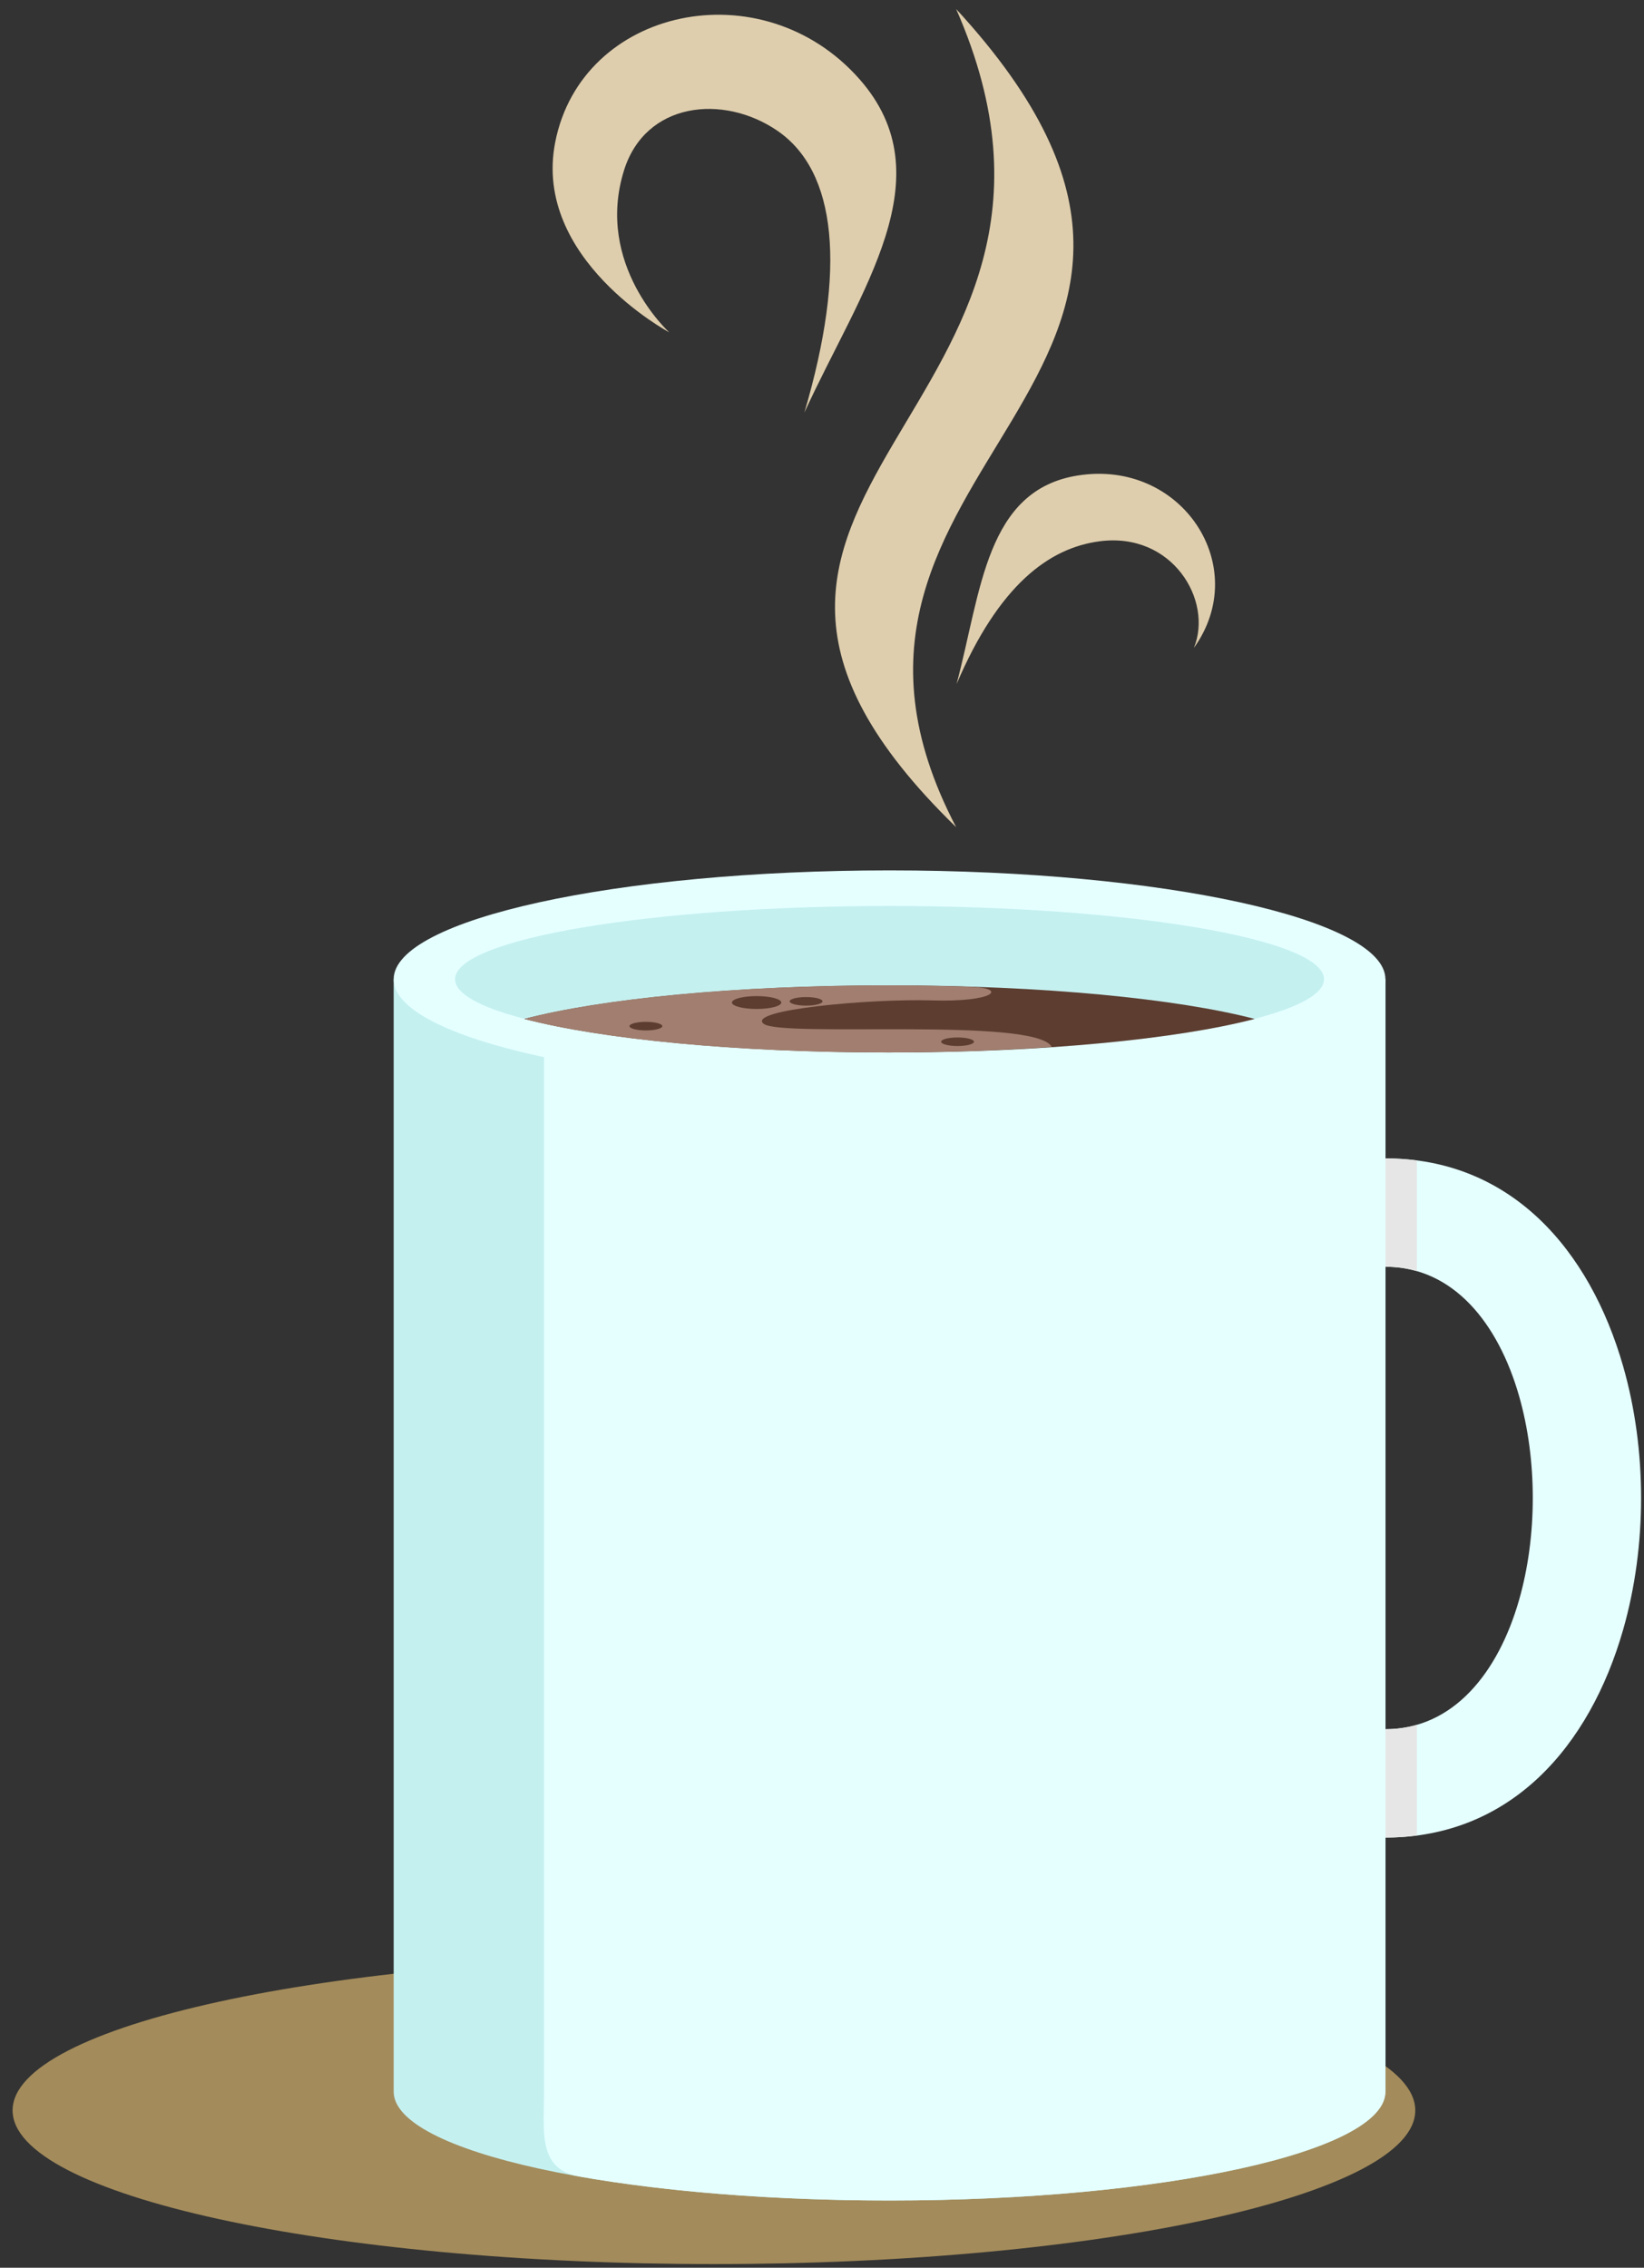 <?xml version="1.0" encoding="UTF-8"?>
<svg width="124px" height="171px" viewBox="0 0 124 171" version="1.1" xmlns="http://www.w3.org/2000/svg" xmlns:xlink="http://www.w3.org/1999/xlink">
    <rect x="0" y="0" width="124" height="171" fill="#333333" stroke="none"/>
    <title>Cup 3</title>
    <g id="Page-1" stroke="none" stroke-width="1" fill="none" fill-rule="evenodd">
        <g id="222629-P28RX6-279" transform="translate(-337, -12)">
            <g id="Cup-3" transform="translate(337.95, 12.681)">
                <path d="M52.899,170.045 C82.035,170.045 105.798,164.839 105.798,158.457 C105.798,152.075 82.035,146.87 52.899,146.87 C23.763,146.87 0,152.075 0,158.457 C0,164.839 23.763,170.045 52.899,170.045" id="Fill-26" fill="#A38B5B"></path>
                <path d="M103.546,157.043 C103.546,161.574 86.801,165.249 66.145,165.249 C45.488,165.249 28.743,161.574 28.743,157.043 L28.743,73.158 L103.546,73.158 L103.546,157.043" id="Fill-27" fill="#C5F0F0"></path>
                <path d="M103.546,137.881 C94.085,137.881 88.131,131 85.611,122.195 C84.711,119.046 84.26,115.651 84.26,112.275 C84.26,108.899 84.711,105.504 85.611,102.356 C88.131,93.55 94.085,86.67 103.546,86.67 L103.546,94.84 C98.414,94.841 95.028,99.117 93.462,104.59 C92.775,106.994 92.43,109.626 92.43,112.275 C92.43,114.925 92.775,117.556 93.462,119.961 C95.028,125.434 98.414,129.71 103.546,129.71 L103.546,137.881 Z M103.546,86.67 C113.007,86.67 118.961,93.55 121.48,102.356 C122.381,105.504 122.831,108.899 122.831,112.275 C122.831,115.651 122.381,119.046 121.48,122.195 C118.961,131 113.007,137.881 103.546,137.881 L103.546,129.71 C108.678,129.71 112.063,125.434 113.629,119.961 C114.317,117.556 114.661,114.925 114.661,112.275 C114.661,109.626 114.317,106.994 113.629,104.59 C112.063,99.117 108.678,94.84 103.546,94.84 L103.546,86.67 L103.546,86.67 Z" id="Fill-28" fill="#E5FFFF"></path>
                <path d="M103.546,86.67 C104.364,86.67 105.156,86.723 105.922,86.822 L105.922,95.17 C105.177,94.955 104.385,94.84 103.546,94.84 C98.414,94.84 95.028,99.117 93.462,104.59 C92.775,106.994 92.43,109.626 92.43,112.275 C92.43,114.925 92.775,117.556 93.462,119.961 C95.028,125.434 98.414,129.71 103.546,129.71 C104.385,129.71 105.177,129.596 105.922,129.38 L105.922,137.728 C105.156,137.828 104.364,137.881 103.546,137.881 C94.085,137.881 88.131,131 85.611,122.195 C84.711,119.046 84.26,115.651 84.26,112.275 C84.26,108.899 84.711,105.504 85.611,102.356 C88.131,93.55 94.085,86.67 103.546,86.67" id="Fill-29" fill="#E6E6E6"></path>
                <path d="M103.546,157.043 C103.546,161.574 86.801,165.249 66.145,165.249 C57.301,165.249 49.176,164.574 42.774,163.449 C39.572,162.886 40.086,160.05 40.087,156.859 L40.086,73.158 L103.546,73.158 L103.546,157.043" id="Fill-30" fill="#E5FFFF"></path>
                <path d="M66.145,81.364 C86.745,81.364 103.546,77.677 103.546,73.158 C103.546,68.638 86.745,64.952 66.145,64.952 C45.544,64.952 28.743,68.638 28.743,73.158 C28.743,77.677 45.544,81.364 66.145,81.364" id="Fill-31" fill="#E5FFFF"></path>
                <path d="M66.145,78.682 C84.195,78.682 98.917,76.201 98.917,73.158 C98.917,70.115 84.195,67.634 66.145,67.634 C48.094,67.634 33.372,70.115 33.372,73.158 C33.372,76.201 48.094,78.682 66.145,78.682" id="Fill-32" fill="#C5F0F0"></path>
                <path d="M93.689,76.152 C87.853,77.674 77.697,78.682 66.145,78.682 C54.592,78.682 44.436,77.674 38.6,76.152 C44.436,74.63 54.592,73.622 66.145,73.622 C77.697,73.622 87.853,74.63 93.689,76.152" id="Fill-33" fill="#5C3D30"></path>
                <path d="M78.379,78.259 C74.536,78.532 70.319,78.682 65.896,78.682 C54.447,78.682 44.383,77.674 38.6,76.152 C44.383,74.63 54.447,73.622 65.896,73.622 C68.1,73.622 70.253,73.66 72.335,73.731 C75.061,73.849 74.008,74.897 69.36,74.756 C64.704,74.615 55.319,75.461 56.649,76.518 C57.979,77.576 77.125,75.982 78.379,78.259" id="Fill-34" fill="#A17E6F"></path>
                <path d="M56.118,75.401 C57.142,75.401 57.978,75.183 57.978,74.916 C57.978,74.648 57.142,74.431 56.118,74.431 C55.093,74.431 54.257,74.648 54.257,74.916 C54.257,75.183 55.093,75.401 56.118,75.401" id="Fill-35" fill="#5C3D30"></path>
                <path d="M59.85,75.149 C60.531,75.149 61.087,75.004 61.087,74.826 C61.087,74.648 60.531,74.504 59.85,74.504 C59.168,74.504 58.612,74.648 58.612,74.826 C58.612,75.004 59.168,75.149 59.85,75.149" id="Fill-36" fill="#5C3D30"></path>
                <path d="M71.274,78.195 C71.956,78.195 72.511,78.05 72.511,77.873 C72.511,77.695 71.956,77.55 71.274,77.55 C70.593,77.55 70.037,77.695 70.037,77.873 C70.037,78.05 70.593,78.195 71.274,78.195" id="Fill-37" fill="#5C3D30"></path>
                <path d="M47.767,77.019 C48.448,77.019 49.004,76.873 49.004,76.696 C49.004,76.518 48.448,76.373 47.767,76.373 C47.086,76.373 46.529,76.518 46.529,76.696 C46.529,76.873 47.086,77.019 47.767,77.019" id="Fill-38" fill="#5C3D30"></path>
                <path d="M71.169,61.694 C45.05,36.285 84.614,30.603 71.169,0 C96.961,28.012 56.667,34.02 71.169,61.694" id="Fill-39" fill="#DFCEAD"></path>
                <path d="M59.72,30.431 C63.942,21.217 70.405,12.664 63.86,5.268 C56.509,-3.039 42.919,-0.128 40.927,10.046 C39.203,18.848 49.527,24.379 49.527,24.379 C49.527,24.379 43.899,19.28 46.113,12.176 C47.726,6.999 53.584,6.394 57.656,9.158 C62.162,12.217 62.923,19.55 59.72,30.431" id="Fill-40" fill="#DFCEAD"></path>
                <path d="M89.101,48.174 C90.566,44.592 87.471,39.427 82.007,40.133 C78.152,40.63 74.384,43.456 71.2,50.9 C73.066,43.91 73.398,36.266 80.361,35.171 C88.182,33.942 93.51,42.033 89.101,48.174" id="Fill-41" fill="#DFCEAD"></path>
            </g>
        </g>
    </g>
</svg>